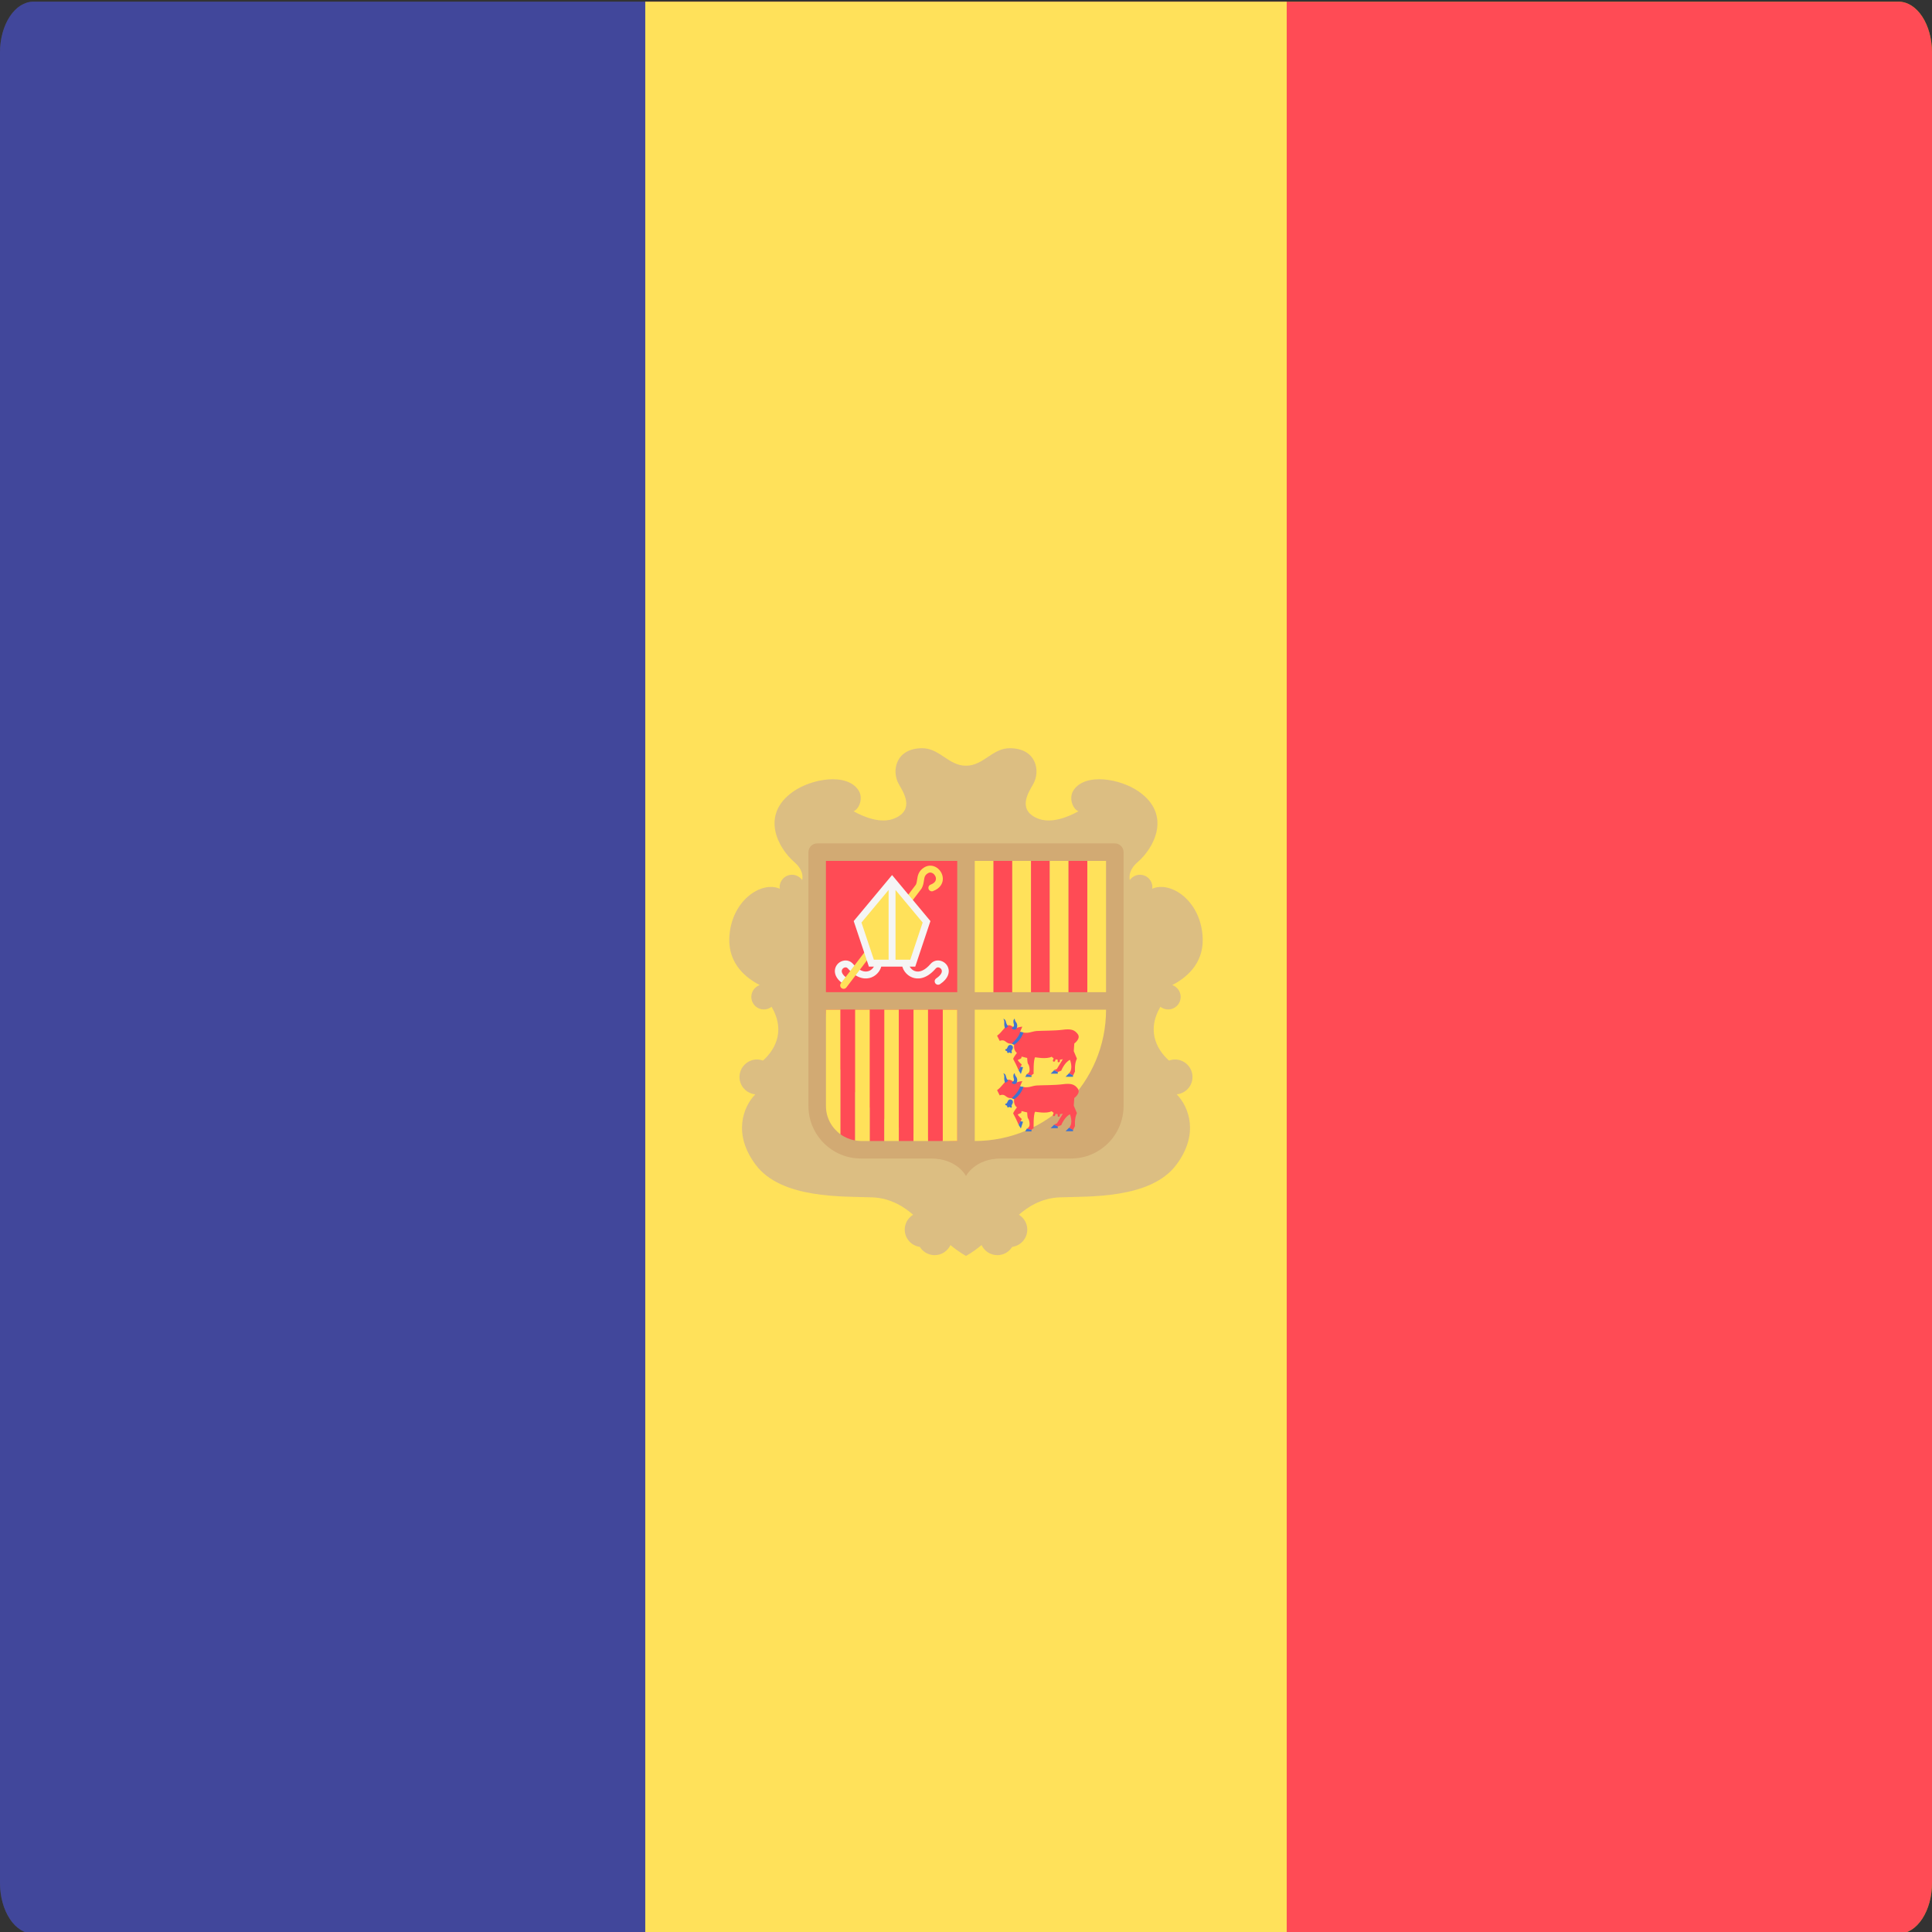 <svg width="512" height="512" viewBox="0 0 512 512" fill="none" xmlns="http://www.w3.org/2000/svg">
<rect x="0" y="0" width="512" height="512" fill="#333333" stroke="none"/>
<g clip-path="url(#clip0_9_742)">
<path d="M171 512.448H8.845C6.499 512.448 4.25 511.028 2.591 508.501C0.932 505.974 0 502.547 0 498.974L0 13.922C0 10.349 0.932 6.922 2.591 4.395C4.25 1.868 6.499 0.448 8.845 0.448H171V512.448Z" fill="#464655"/>
<path d="M171 0.448H341V512.448H171V0.448Z" fill="#FF4B55"/>
<path d="M503.155 512.448H341V0.448H503.155C505.501 0.448 507.75 1.868 509.409 4.395C511.068 6.922 512 10.349 512 13.922V498.974C512 502.547 511.068 505.975 509.409 508.501C507.75 511.028 505.501 512.448 503.155 512.448Z" fill="#73AF00"/>
<path d="M279.037 273.032H232.962L235.522 267.912H276.477L279.037 273.032ZM279.037 232.075H232.962L235.522 237.195H276.477L279.037 232.075Z" fill="#F5F5F5"/>
<path d="M268.798 234.635H243.201L248.321 229.516H263.679L268.798 234.635ZM235.519 260.237H243.198V265.357H235.519V260.237ZM235.519 252.557H243.198V257.677H235.519V252.557ZM235.519 239.757H243.198V244.877H235.519V239.757ZM235.519 247.437H243.198V249.997H235.519V247.437ZM268.799 260.237H276.478V265.357H268.799V260.237ZM268.799 252.557H276.478V257.677H268.799V252.557ZM268.799 239.757H276.478V244.877H268.799V239.757ZM268.799 247.437H276.478V249.997H268.799V247.437ZM238.079 219.277H243.199V229.516H238.079V219.277ZM243.201 216.717H238.081V214.157C238.081 213.478 238.351 212.827 238.831 212.347C239.311 211.867 239.962 211.597 240.641 211.597C241.32 211.597 241.971 211.867 242.451 212.347C242.931 212.827 243.201 213.478 243.201 214.157V216.717ZM268.799 219.277H273.919V229.516H268.799V219.277ZM273.918 216.717H268.798V214.157C268.798 213.478 269.068 212.827 269.548 212.347C270.028 211.867 270.679 211.597 271.358 211.597C272.037 211.597 272.688 211.867 273.168 212.347C273.648 212.827 273.918 213.478 273.918 214.157V216.717ZM255.999 239.755C250.344 239.755 245.76 244.339 245.76 249.994V265.353H266.238V249.994C266.238 244.339 261.655 239.755 255.999 239.755Z" fill="#F5F5F5"/>
<path d="M239.053 255.881L225.116 239.622C225.206 239.359 225.283 239.089 225.283 238.796C225.283 238.29 225.133 237.795 224.852 237.374C224.57 236.953 224.17 236.625 223.703 236.431C223.235 236.237 222.72 236.186 222.224 236.285C221.727 236.384 221.271 236.628 220.913 236.986C220.555 237.344 220.311 237.8 220.212 238.297C220.113 238.793 220.164 239.308 220.358 239.776C220.552 240.243 220.88 240.643 221.301 240.925C221.722 241.206 222.217 241.356 222.723 241.356C222.877 241.356 223.011 241.294 223.157 241.269L224.599 242.952L217.603 259.275L225.282 266.954L231.913 251.484L237.11 257.547L239.053 255.881ZM226.6 261.228L220.473 255.101L223.237 248.65L229.364 254.777L226.6 261.228ZM274.953 257.545L280.15 251.482L286.781 266.952L294.46 259.273L287.464 242.95L288.906 241.267C289.053 241.293 289.186 241.354 289.34 241.354C289.846 241.354 290.341 241.204 290.762 240.923C291.183 240.641 291.511 240.241 291.705 239.774C291.899 239.306 291.95 238.791 291.851 238.295C291.752 237.798 291.508 237.342 291.15 236.984C290.792 236.626 290.336 236.382 289.839 236.283C289.343 236.184 288.828 236.235 288.36 236.429C287.893 236.623 287.493 236.951 287.211 237.372C286.93 237.793 286.78 238.288 286.78 238.794C286.78 239.088 286.856 239.358 286.947 239.62L273.01 255.879L274.953 257.545ZM282.698 254.777L288.825 248.65L291.589 255.101L285.462 261.228L282.698 254.777ZM258.897 214.603C258.093 214.366 257.375 213.927 256.921 213.223C256.585 212.699 256.277 212.156 256 211.598C255.723 212.156 255.415 212.699 255.079 213.223C254.624 213.928 253.907 214.367 253.103 214.603C248.862 215.852 245.761 219.751 245.761 224.396C245.761 225.285 245.91 226.133 246.123 226.956H265.877C266.09 226.133 266.239 225.285 266.239 224.396C266.238 219.751 263.138 215.852 258.897 214.603ZM197.339 252.253C197.202 250.65 197.131 249.043 197.125 247.434C197.125 244.146 197.423 240.912 197.951 237.739C198.739 238.283 199.511 238.852 200.265 239.443C199.882 242.09 199.688 244.76 199.684 247.434C199.684 249.326 199.781 251.197 199.964 253.042L205.375 254.667C205.037 252.297 204.803 249.895 204.803 247.434C204.803 246.21 204.876 245.001 204.973 243.796C207.799 246.93 210.029 250.716 210.029 254.9C210.029 255.007 218.242 242.741 203.31 229.196L203.203 234.955L194.603 234.865C194.226 234.86 193.86 234.988 193.569 235.227C193.278 235.466 193.08 235.8 193.011 236.17C192.346 239.888 192.009 243.657 192.005 247.434C192.005 248.521 192.034 249.601 192.087 250.675L197.339 252.253Z" fill="#F5F5F5"/>
<path d="M220.052 200.823C220.589 200.408 220.939 199.797 221.026 199.123C221.112 198.45 220.927 197.77 220.512 197.233C220.306 196.967 220.051 196.744 219.759 196.577C219.467 196.41 219.146 196.302 218.812 196.26C218.139 196.173 217.459 196.358 216.922 196.773C205.337 205.72 197.387 218.012 193.944 231.781L199.22 231.849C202.541 219.663 209.725 208.8 220.052 200.823Z" fill="#F5F5F5"/>
<path d="M216.623 207.208C211.056 212.66 206.842 219.077 203.975 226.047C205.418 227.223 206.743 228.537 207.932 229.969C210.512 222.862 214.621 216.337 220.206 210.868C220.446 210.633 220.638 210.353 220.769 210.044C220.901 209.735 220.971 209.403 220.975 209.066C220.978 208.73 220.915 208.397 220.79 208.085C220.665 207.773 220.479 207.489 220.244 207.249C220.009 207.008 219.729 206.816 219.42 206.684C219.111 206.551 218.778 206.481 218.442 206.478C218.106 206.474 217.772 206.536 217.46 206.662C217.148 206.787 216.863 206.973 216.623 207.208ZM207.727 280.994C203.883 275.484 201.009 269.357 199.229 262.878L202.205 263.972C204.045 269.895 206.846 275.475 210.497 280.488L216.147 279.454C212.93 275.463 210.326 271.015 208.42 266.256L211.76 267.483C213.634 271.617 216.076 275.47 219.015 278.93L224.894 277.853C222.582 275.493 220.56 272.836 218.818 269.97L215.412 263.158C214.892 262.117 214.164 261.194 213.274 260.445C212.383 259.696 211.349 259.137 210.234 258.803L202.176 256.381L200.313 255.822L197.631 255.015L192.296 253.412L189.448 252.556L191.21 257.844C191.595 258.993 192.369 259.971 193.398 260.61C195 268.221 197.983 275.473 202.198 282.009L207.727 280.994ZM308.794 234.955L308.687 229.196C293.755 242.741 301.968 255.007 301.968 254.9C301.968 250.716 304.198 246.93 307.024 243.796C307.121 245.001 307.194 246.211 307.194 247.434C307.194 249.896 306.96 252.298 306.622 254.667L312.033 253.042C312.219 251.179 312.312 249.307 312.313 247.434C312.313 244.733 312.107 242.067 311.731 239.443C312.485 238.852 313.257 238.284 314.045 237.739C314.574 240.911 314.871 244.147 314.871 247.434C314.865 249.043 314.794 250.65 314.657 252.253L319.908 250.675C319.962 249.596 319.99 248.515 319.99 247.434C319.986 243.657 319.649 239.888 318.984 236.17C318.915 235.8 318.717 235.466 318.426 235.227C318.135 234.988 317.769 234.86 317.392 234.865L308.794 234.955Z" fill="#F5F5F5"/>
<path d="M312.779 231.85L318.055 231.782C314.611 218.013 306.662 205.721 295.077 196.774C294.539 196.378 293.867 196.208 293.205 196.301C292.543 196.394 291.944 196.742 291.535 197.271C291.126 197.8 290.941 198.468 291.018 199.131C291.095 199.795 291.428 200.403 291.947 200.824C302.274 208.8 309.458 219.663 312.779 231.85Z" fill="#F5F5F5"/>
<path d="M308.025 226.047C305.157 219.077 300.944 212.66 295.377 207.208C295.137 206.973 294.853 206.787 294.541 206.662C294.229 206.536 293.895 206.473 293.559 206.477C293.223 206.481 292.891 206.551 292.582 206.683C292.273 206.815 291.993 207.007 291.758 207.248C291.523 207.488 291.337 207.772 291.212 208.084C291.086 208.396 291.023 208.729 291.027 209.065C291.031 209.402 291.1 209.734 291.232 210.043C291.364 210.352 291.556 210.632 291.796 210.867C297.381 216.336 301.49 222.86 304.07 229.968C305.257 228.535 306.582 227.222 308.025 226.047ZM319.705 253.409L314.37 255.012L311.688 255.819L309.825 256.378L301.767 258.8C300.652 259.134 299.618 259.693 298.728 260.442C297.837 261.191 297.109 262.114 296.589 263.155L293.183 269.967C291.442 272.833 289.419 275.49 287.107 277.85L292.986 278.927C295.925 275.468 298.367 271.615 300.241 267.48L303.581 266.253C301.675 271.011 299.07 275.46 295.854 279.451L301.504 280.485C305.156 275.472 307.957 269.892 309.796 263.969L312.772 262.875C310.992 269.354 308.118 275.481 304.274 280.991L309.803 282.003C314.017 275.467 317 268.214 318.603 260.604C319.631 259.964 320.405 258.986 320.791 257.838L322.553 252.55L319.705 253.409ZM282.677 281.71L282.545 281.827C275.098 287.575 265.849 290.949 256.001 290.949C246.153 290.949 236.904 287.575 229.457 281.827L229.325 281.71C228.85 281.188 228.248 280.797 227.577 280.577C226.906 280.357 226.189 280.315 225.497 280.455L199.687 285.83L205.414 290.85C206.918 292.162 208.879 292.828 210.871 292.704C215.498 297.319 220.8 301.204 226.594 304.226L224.917 307.321C234.455 312.51 245.143 315.221 256.001 315.208C266.859 315.221 277.547 312.509 287.085 307.321L285.408 304.226C291.202 301.203 296.503 297.318 301.131 292.704C303.123 292.828 305.084 292.162 306.589 290.85L312.316 285.83L286.506 280.455C285.814 280.315 285.097 280.358 284.426 280.578C283.755 280.798 283.152 281.188 282.677 281.71ZM229.04 299.707C224.4 297.293 220.152 294.244 216.329 290.737L218.814 289.552C222.285 292.624 226.103 295.314 230.252 297.467L229.04 299.707ZM295.669 290.739C291.847 294.245 287.598 297.293 282.958 299.709L281.745 297.47C285.894 295.317 289.711 292.627 293.183 289.555L295.669 290.739ZM255.999 298.628C243.807 298.628 232.636 294.302 223.84 287.155L226.394 285.937C234.699 292.334 245.019 296.068 255.997 296.068C266.975 296.068 277.296 292.334 285.6 285.937L288.154 287.155C279.364 294.304 268.191 298.628 255.999 298.628Z" fill="#F5F5F5"/>
<path d="M227.911 278.082C229.01 279.012 230.15 279.892 231.338 280.71H280.66C281.845 279.891 282.989 279.014 284.087 278.082L281.597 275.592H230.403L227.911 278.082Z" fill="#F5F5F5"/>
<path d="M171 512.448H8.845C6.499 512.448 4.25 511.028 2.591 508.501C0.932 505.974 0 502.547 0 498.974L0 13.922C0 10.349 0.932 6.922 2.591 4.395C4.25 1.868 6.499 0.448 8.845 0.448H171V512.448Z" fill="#41479B"/>
<path d="M171 0.448H341V512.448H171V0.448Z" fill="#FFE15A"/>
<path d="M503.155 512.448H341V0.448H503.155C505.501 0.448 507.75 1.868 509.409 4.395C511.068 6.922 512 10.349 512 13.922V498.974C512 502.547 511.068 505.975 509.409 508.501C507.75 511.028 505.501 512.448 503.155 512.448Z" fill="#FF4B55"/>
<path d="M316.022 285.415C316.022 284.184 315.533 283.004 314.663 282.134C313.793 281.264 312.613 280.775 311.382 280.775C310.826 280.775 310.3 280.889 309.805 281.069C307.509 279.027 303.348 273.96 307.523 266.805C308.103 267.263 308.819 267.513 309.558 267.516C310.442 267.516 311.289 267.165 311.914 266.54C312.539 265.915 312.89 265.068 312.89 264.184C312.889 263.494 312.673 262.822 312.272 262.261C311.871 261.699 311.306 261.276 310.654 261.051C314.085 259.301 318.978 255.586 318.726 248.639C318.367 238.787 310.297 233.349 305.346 235.523C305.364 235.385 305.388 235.249 305.388 235.107C305.388 234.235 305.042 233.4 304.426 232.783C303.809 232.167 302.973 231.821 302.102 231.821C301.573 231.821 301.052 231.949 300.583 232.195C300.115 232.44 299.712 232.795 299.411 233.23C299.209 232.245 299.233 230.416 301.523 228.439C305.776 224.766 310.609 215.97 301.813 209.784C296.942 206.359 287.632 204.718 284.512 209.398C283.159 211.427 284.244 214.343 285.789 214.998C283.3 216.386 278.578 218.469 274.847 216.841C269.531 214.522 272.601 209.915 273.784 207.852C275.862 204.227 274.558 198.283 267.598 198.283C262.958 198.283 260.639 202.923 256 202.923C251.361 202.923 249.041 198.283 244.402 198.283C237.443 198.283 236.138 204.227 238.216 207.852C239.399 209.914 242.469 214.521 237.153 216.841C233.422 218.47 228.701 216.386 226.211 214.998C227.755 214.344 228.841 211.428 227.488 209.398C224.369 204.719 215.058 206.359 210.187 209.784C201.391 215.97 206.225 224.765 210.477 228.439C212.767 230.416 212.791 232.246 212.589 233.23C212.287 232.795 211.885 232.44 211.417 232.195C210.948 231.95 210.427 231.821 209.898 231.821C209.026 231.821 208.191 232.167 207.574 232.783C206.958 233.4 206.612 234.235 206.612 235.107C206.612 235.249 206.636 235.386 206.654 235.523C201.703 233.348 193.632 238.787 193.274 248.639C193.021 255.585 197.915 259.3 201.346 261.051C200.601 261.307 199.972 261.82 199.57 262.497C199.168 263.174 199.02 263.972 199.151 264.748C199.283 265.525 199.686 266.229 200.289 266.736C200.891 267.243 201.655 267.519 202.442 267.516C203.212 267.516 203.912 267.245 204.477 266.805C208.652 273.96 204.492 279.027 202.195 281.069C201.691 280.879 201.157 280.78 200.618 280.775C199.387 280.775 198.207 281.264 197.337 282.134C196.467 283.004 195.978 284.184 195.978 285.415C195.978 287.82 197.815 289.775 200.16 290.009C196.962 293.294 194.093 300.534 200.328 308.758C207.142 317.747 223.38 317.022 231.209 317.312C236.173 317.496 239.907 320.066 241.98 321.925C240.655 322.742 239.763 324.194 239.763 325.865C239.763 328.208 241.506 330.125 243.763 330.44C244.177 331.109 244.755 331.662 245.442 332.045C246.129 332.428 246.902 332.63 247.689 332.631C249.545 332.631 251.134 331.534 251.877 329.958C254.327 331.977 256.002 332.824 256.002 332.824C256.002 332.824 257.677 331.978 260.127 329.958C260.499 330.755 261.09 331.43 261.832 331.904C262.574 332.377 263.435 332.629 264.315 332.631C265.102 332.63 265.875 332.428 266.562 332.045C267.249 331.662 267.827 331.109 268.241 330.44C270.498 330.125 272.241 328.208 272.241 325.865C272.24 325.073 272.035 324.295 271.647 323.605C271.259 322.915 270.7 322.337 270.024 321.925C272.096 320.066 275.83 317.495 280.795 317.312C288.624 317.022 304.862 317.747 311.676 308.758C317.91 300.534 315.042 293.293 311.844 290.009C314.185 289.774 316.022 287.82 316.022 285.415Z" fill="#DCBE82"/>
<path d="M214.245 225.826V293.099C214.245 300.786 220.476 307.018 228.164 307.018H246.722C253.681 307.018 256.001 311.658 256.001 311.658C256.001 311.658 258.32 307.018 265.28 307.018H283.838C291.525 307.018 297.757 300.787 297.757 293.099V225.826C297.757 225.211 297.513 224.621 297.078 224.186C296.643 223.751 296.053 223.507 295.438 223.507H216.567C216.262 223.507 215.96 223.566 215.679 223.683C215.397 223.799 215.141 223.97 214.926 224.185C214.71 224.401 214.539 224.656 214.422 224.938C214.305 225.219 214.245 225.521 214.245 225.826Z" fill="#D2AA73"/>
<path d="M218.88 228.145H253.676V262.941H218.88V228.145ZM253.68 302.378C234.462 302.378 218.884 286.8 218.884 267.582H253.68V302.378Z" fill="#FF4B55"/>
<path d="M258.32 302.378V267.582H293.116C293.115 286.798 277.536 302.378 258.32 302.378ZM258.317 228.145H263.288V262.941H258.317V228.145Z" fill="#FFE15A"/>
<path d="M263.293 228.145H268.264V262.941H263.293V228.145Z" fill="#FF4B55"/>
<path d="M268.259 228.145H273.23V262.941H268.259V228.145Z" fill="#FFE15A"/>
<path d="M273.235 228.145H278.206V262.941H273.235V228.145Z" fill="#FF4B55"/>
<path d="M278.201 228.145H283.172V262.941H278.201V228.145ZM288.143 228.145H293.114V262.941H288.143V228.145Z" fill="#FFE15A"/>
<path d="M283.177 228.145H288.148V262.941H283.177V228.145ZM230.477 267.582H234.343V302.378H230.477V267.582Z" fill="#FF4B55"/>
<path d="M234.35 267.582H238.216V302.378H234.35V267.582ZM242.085 267.582H245.951V302.378H242.085V267.582Z" fill="#FFE15A"/>
<path d="M238.212 267.582H242.078V302.378H238.212V267.582Z" fill="#FF4B55"/>
<path d="M249.809 267.582H253.675V302.378H249.809V267.582Z" fill="#FFE15A"/>
<path d="M245.947 267.582H249.813V302.378H245.947V267.582Z" fill="#FF4B55"/>
<path d="M222.75 300.608V267.582H218.884V293.099C218.884 296.196 220.417 298.922 222.75 300.608Z" fill="#FFE15A"/>
<path d="M226.617 302.222V267.581H222.751V300.607C223.898 301.436 225.221 301.989 226.617 302.222Z" fill="#FF4B55"/>
<path d="M226.617 267.582V302.223C227.122 302.308 227.633 302.379 228.164 302.379H230.483V267.583L226.617 267.582Z" fill="#FFE15A"/>
<path d="M224.07 260.967C223.891 260.967 223.716 260.915 223.567 260.816C221.286 259.306 221.153 257.734 221.277 256.932C221.444 255.848 222.25 254.949 223.331 254.64C224.359 254.351 225.384 254.654 226.077 255.459C227.517 257.133 229.004 257.792 230.256 257.329C231.247 256.962 231.838 255.985 231.838 255.255C231.838 255.013 231.934 254.78 232.106 254.609C232.277 254.437 232.51 254.341 232.752 254.341C232.994 254.341 233.227 254.437 233.398 254.609C233.57 254.78 233.666 255.013 233.666 255.255C233.666 256.853 232.5 258.446 230.892 259.042C229.717 259.476 227.354 259.744 224.692 256.651C224.406 256.321 224.07 256.331 223.832 256.397C223.508 256.49 223.149 256.778 223.083 257.209C222.986 257.839 223.53 258.597 224.575 259.29C224.739 259.398 224.864 259.557 224.931 259.742C224.998 259.927 225.004 260.128 224.947 260.317C224.89 260.505 224.774 260.67 224.616 260.787C224.458 260.904 224.267 260.967 224.07 260.967ZM248.603 260.967C248.407 260.966 248.217 260.902 248.06 260.785C247.904 260.668 247.789 260.503 247.732 260.316C247.676 260.128 247.681 259.928 247.747 259.744C247.813 259.559 247.936 259.401 248.099 259.292C249.144 258.599 249.688 257.841 249.591 257.211C249.524 256.78 249.166 256.492 248.842 256.399C248.604 256.333 248.267 256.322 247.982 256.653C245.32 259.748 242.956 259.48 241.782 259.044C240.174 258.448 239.008 256.854 239.008 255.257C239.008 255.015 239.104 254.782 239.276 254.611C239.447 254.439 239.68 254.343 239.922 254.343C240.164 254.343 240.397 254.439 240.568 254.611C240.74 254.782 240.836 255.015 240.836 255.257C240.836 255.987 241.427 256.963 242.418 257.331C243.67 257.796 245.158 257.135 246.597 255.461C247.29 254.652 248.316 254.351 249.343 254.642C250.423 254.951 251.23 255.85 251.397 256.934C251.521 257.735 251.388 259.308 249.107 260.818C248.956 260.914 248.782 260.966 248.603 260.967Z" fill="#F5F5F5"/>
<path d="M223.567 262.051C223.397 262.05 223.231 262.002 223.087 261.913C222.943 261.823 222.826 261.695 222.751 261.543C222.675 261.39 222.644 261.22 222.659 261.051C222.675 260.882 222.738 260.721 222.84 260.585L242.704 234.466C242.894 234.123 242.966 233.648 243.048 233.101C243.201 232.075 243.393 230.798 244.959 229.856C245.98 229.244 247.191 229.261 248.204 229.908C249.322 230.622 249.981 231.952 249.845 233.217C249.763 233.986 249.314 235.389 247.233 236.16C247.009 236.233 246.765 236.216 246.553 236.113C246.341 236.01 246.177 235.83 246.095 235.609C246.013 235.388 246.019 235.144 246.113 234.928C246.206 234.711 246.38 234.539 246.597 234.448C247.204 234.223 247.945 233.793 248.027 233.023C248.09 232.439 247.758 231.794 247.219 231.448C246.918 231.255 246.445 231.09 245.9 231.423C245.071 231.921 244.989 232.467 244.853 233.372C244.757 234.013 244.648 234.739 244.22 235.478L224.293 261.691C224.208 261.803 224.099 261.894 223.973 261.957C223.847 262.019 223.708 262.052 223.567 262.051Z" fill="#FFE15A"/>
<path d="M236.408 233.323L227.27 244.289L230.925 255.255H241.891L245.546 244.289L236.408 233.323Z" fill="#FFE15A"/>
<path d="M236.408 231.895L226.242 244.094L230.266 256.168H242.548L246.572 244.094L236.408 231.895ZM228.297 244.483L235.494 235.847V254.34H231.583L228.297 244.483ZM241.232 254.341H237.321V235.848L244.518 244.484L241.232 254.341Z" fill="#F5F5F5"/>
<path d="M284.561 278.568L284.699 276.541C284.699 276.541 286.497 275.251 285.62 274.053C284.745 272.855 283.731 272.624 281.611 272.901C279.491 273.178 276.173 273.132 274.745 273.223C273.316 273.316 272.579 274.098 270.321 273.454L270.92 272.071C270.92 272.071 269.861 272.164 269.215 272.486C268.863 272.663 268.017 271.518 267.188 271.703C266.362 271.886 265.53 273.592 264.238 274.468L264.929 275.851C264.929 275.851 265.712 275.482 266.312 275.897C266.911 276.312 267.095 276.588 268.11 276.588L268.756 276.865C268.756 276.865 268.525 278.339 269.493 279.031C269.493 279.031 268.387 280.46 268.525 280.689C268.663 280.92 269.584 282.671 269.954 283.684L270.784 282.117C270.784 282.117 269.539 281.011 269.77 280.872C270.001 280.734 270.829 280.55 270.691 280.181C270.553 279.812 271.337 280.227 272.212 280.365C272.212 280.365 272.258 281.748 272.443 281.932C272.628 282.116 272.904 282.853 272.858 283.637C272.812 284.42 272.121 284.651 272.121 284.651L273.366 285.02C273.366 285.02 273.688 284.559 273.919 284.605C273.919 284.605 273.826 280.78 274.334 280.181C274.334 280.181 277.329 280.78 278.711 280.043C278.711 280.043 278.888 280.266 279.233 280.478C279.095 280.799 278.978 281.119 279.03 281.213C279.146 281.422 279.516 281.398 279.608 281.167C279.643 281.08 279.697 280.901 279.751 280.716C279.918 280.771 280.101 280.814 280.31 280.835C280.29 281.126 280.288 281.394 280.355 281.456C280.529 281.617 280.874 281.48 280.89 281.231C280.896 281.15 280.892 280.997 280.888 280.833C281.126 280.813 281.38 280.771 281.66 280.688L280.093 283.269L279.31 283.591L280.324 284.098L281.245 283.729C281.245 283.729 282.12 281.517 283.549 280.872C283.549 280.872 284.517 283.176 283.318 284.421L284.377 285.02L284.884 283.96C284.884 283.96 284.7 281.887 285.391 280.55L284.561 278.568Z" fill="#FF4B55"/>
<path d="M267.208 271.982C267.208 271.982 266.746 271.543 266.63 270.965C266.514 270.387 266.375 270.132 265.866 269.971C265.866 269.971 266.189 270.341 266.144 270.919C266.098 271.497 266.144 272.284 266.467 272.538L267.208 271.982ZM271.233 273.613C271.233 273.613 270.604 275.751 268.756 276.863L268.112 276.586C268.112 276.586 270.085 274.9 270.324 273.452L271.233 273.613ZM268.087 272.491C268.021 272.423 268.897 272.168 268.688 271.474C268.479 270.78 268.479 270.271 268.897 269.948C268.897 269.948 268.943 270.526 269.267 270.896C269.59 271.266 269.776 272.191 269.244 272.723C269.244 272.723 268.711 273.139 268.087 272.491ZM268.187 278.797C268.134 278.771 268.093 278.725 268.074 278.669C268.055 278.613 268.059 278.551 268.085 278.498L268.364 277.93C268.527 277.597 268.419 277.183 268.098 276.998C268.015 276.95 267.924 276.92 267.829 276.909C267.734 276.898 267.638 276.907 267.547 276.935C267.456 276.963 267.371 277.009 267.299 277.071C267.226 277.132 267.167 277.208 267.125 277.294L266.835 277.884C266.809 277.937 266.763 277.978 266.707 277.997C266.651 278.016 266.589 278.012 266.536 277.986L266.362 278.34L266.928 278.618L266.921 278.631C266.904 278.665 266.894 278.702 266.892 278.74C266.89 278.778 266.895 278.816 266.907 278.852C266.919 278.888 266.938 278.921 266.963 278.949C266.988 278.978 267.019 279.001 267.053 279.018C267.087 279.035 267.124 279.045 267.162 279.047C267.2 279.049 267.238 279.044 267.274 279.032C267.31 279.02 267.343 279.001 267.371 278.976C267.4 278.951 267.423 278.92 267.44 278.886L267.447 278.873L268.013 279.151L268.187 278.797ZM270.424 282.691L271.117 282.83L270.538 284.611L269.954 283.682L270.424 282.691ZM272.12 284.65L271.696 285.398H273.361L273.364 285.019L272.12 284.65ZM280.322 284.097V284.542H278.432L279.346 283.628L280.322 284.097ZM283.317 284.419L282.384 285.354H284.348L284.377 285.019L283.317 284.419Z" fill="#4173CD"/>
<path d="M284.561 293.006L284.699 290.979C284.699 290.979 286.497 289.689 285.62 288.491C284.745 287.293 283.731 287.062 281.611 287.339C279.491 287.616 276.173 287.57 274.745 287.661C273.316 287.754 272.579 288.536 270.321 287.892L270.92 286.509C270.92 286.509 269.861 286.602 269.215 286.924C268.863 287.101 268.017 285.956 267.188 286.141C266.362 286.324 265.53 288.03 264.238 288.906L264.929 290.289C264.929 290.289 265.712 289.92 266.312 290.335C266.911 290.75 267.095 291.026 268.11 291.026L268.756 291.303C268.756 291.303 268.525 292.777 269.493 293.469C269.493 293.469 268.387 294.898 268.525 295.127C268.663 295.358 269.584 297.109 269.954 298.122L270.784 296.555C270.784 296.555 269.539 295.449 269.77 295.31C270.001 295.172 270.829 294.988 270.691 294.619C270.553 294.25 271.337 294.665 272.212 294.803C272.212 294.803 272.258 296.186 272.443 296.37C272.628 296.554 272.904 297.291 272.858 298.075C272.812 298.858 272.121 299.089 272.121 299.089L273.366 299.458C273.366 299.458 273.688 298.997 273.919 299.043C273.919 299.043 273.826 295.218 274.334 294.619C274.334 294.619 277.329 295.218 278.711 294.481C278.711 294.481 278.888 294.704 279.233 294.916C279.095 295.237 278.978 295.557 279.03 295.651C279.146 295.86 279.516 295.836 279.608 295.605C279.643 295.518 279.697 295.339 279.751 295.154C279.918 295.209 280.101 295.252 280.31 295.273C280.29 295.564 280.288 295.832 280.355 295.894C280.529 296.055 280.874 295.918 280.89 295.669C280.896 295.588 280.892 295.435 280.888 295.271C281.126 295.251 281.38 295.209 281.66 295.126L280.093 297.707L279.31 298.029L280.324 298.536L281.245 298.167C281.245 298.167 282.12 295.955 283.549 295.31C283.549 295.31 284.517 297.614 283.318 298.859L284.377 299.458L284.884 298.398C284.884 298.398 284.7 296.325 285.391 294.988L284.561 293.006Z" fill="#FF4B55"/>
<path d="M267.208 286.421C267.208 286.421 266.746 285.982 266.63 285.404C266.514 284.826 266.375 284.571 265.866 284.41C265.866 284.41 266.189 284.78 266.144 285.358C266.098 285.936 266.144 286.723 266.467 286.977L267.208 286.421ZM271.233 288.052C271.233 288.052 270.604 290.19 268.756 291.302L268.11 291.025C268.11 291.025 270.083 289.339 270.322 287.891L271.233 288.052ZM268.087 286.93C268.021 286.862 268.897 286.607 268.688 285.913C268.479 285.219 268.479 284.71 268.897 284.387C268.897 284.387 268.943 284.965 269.267 285.335C269.59 285.705 269.776 286.63 269.244 287.162C269.244 287.162 268.711 287.577 268.087 286.93ZM268.187 293.236C268.134 293.21 268.093 293.164 268.074 293.108C268.055 293.051 268.059 292.99 268.085 292.937L268.364 292.369C268.527 292.036 268.419 291.622 268.098 291.437C268.015 291.389 267.924 291.359 267.829 291.348C267.734 291.337 267.638 291.346 267.547 291.374C267.456 291.402 267.371 291.448 267.299 291.51C267.226 291.571 267.167 291.647 267.125 291.733L266.835 292.323C266.809 292.376 266.763 292.417 266.707 292.436C266.651 292.455 266.589 292.451 266.536 292.425L266.362 292.779L266.928 293.057L266.921 293.07C266.904 293.104 266.894 293.141 266.892 293.179C266.89 293.217 266.895 293.255 266.907 293.291C266.919 293.327 266.938 293.36 266.963 293.388C266.988 293.417 267.019 293.44 267.053 293.457C267.087 293.474 267.124 293.484 267.162 293.486C267.2 293.488 267.238 293.483 267.274 293.471C267.31 293.459 267.343 293.44 267.371 293.415C267.4 293.389 267.423 293.359 267.44 293.325L267.447 293.312L268.013 293.59L268.187 293.236ZM270.424 297.13L271.117 297.269L270.538 299.05L269.954 298.121L270.424 297.13ZM272.12 299.089L271.696 299.837H273.361L273.364 299.457L272.12 299.089ZM280.322 298.536V298.981H278.432L279.346 298.067L280.322 298.536ZM283.317 298.858L282.384 299.793H284.348L284.377 299.457L283.317 298.858Z" fill="#4173CD"/>
</g>
<defs>
<clipPath id="clip0_9_742">
<rect width="512" height="512" fill="white"/>
</clipPath>
</defs>
</svg>
